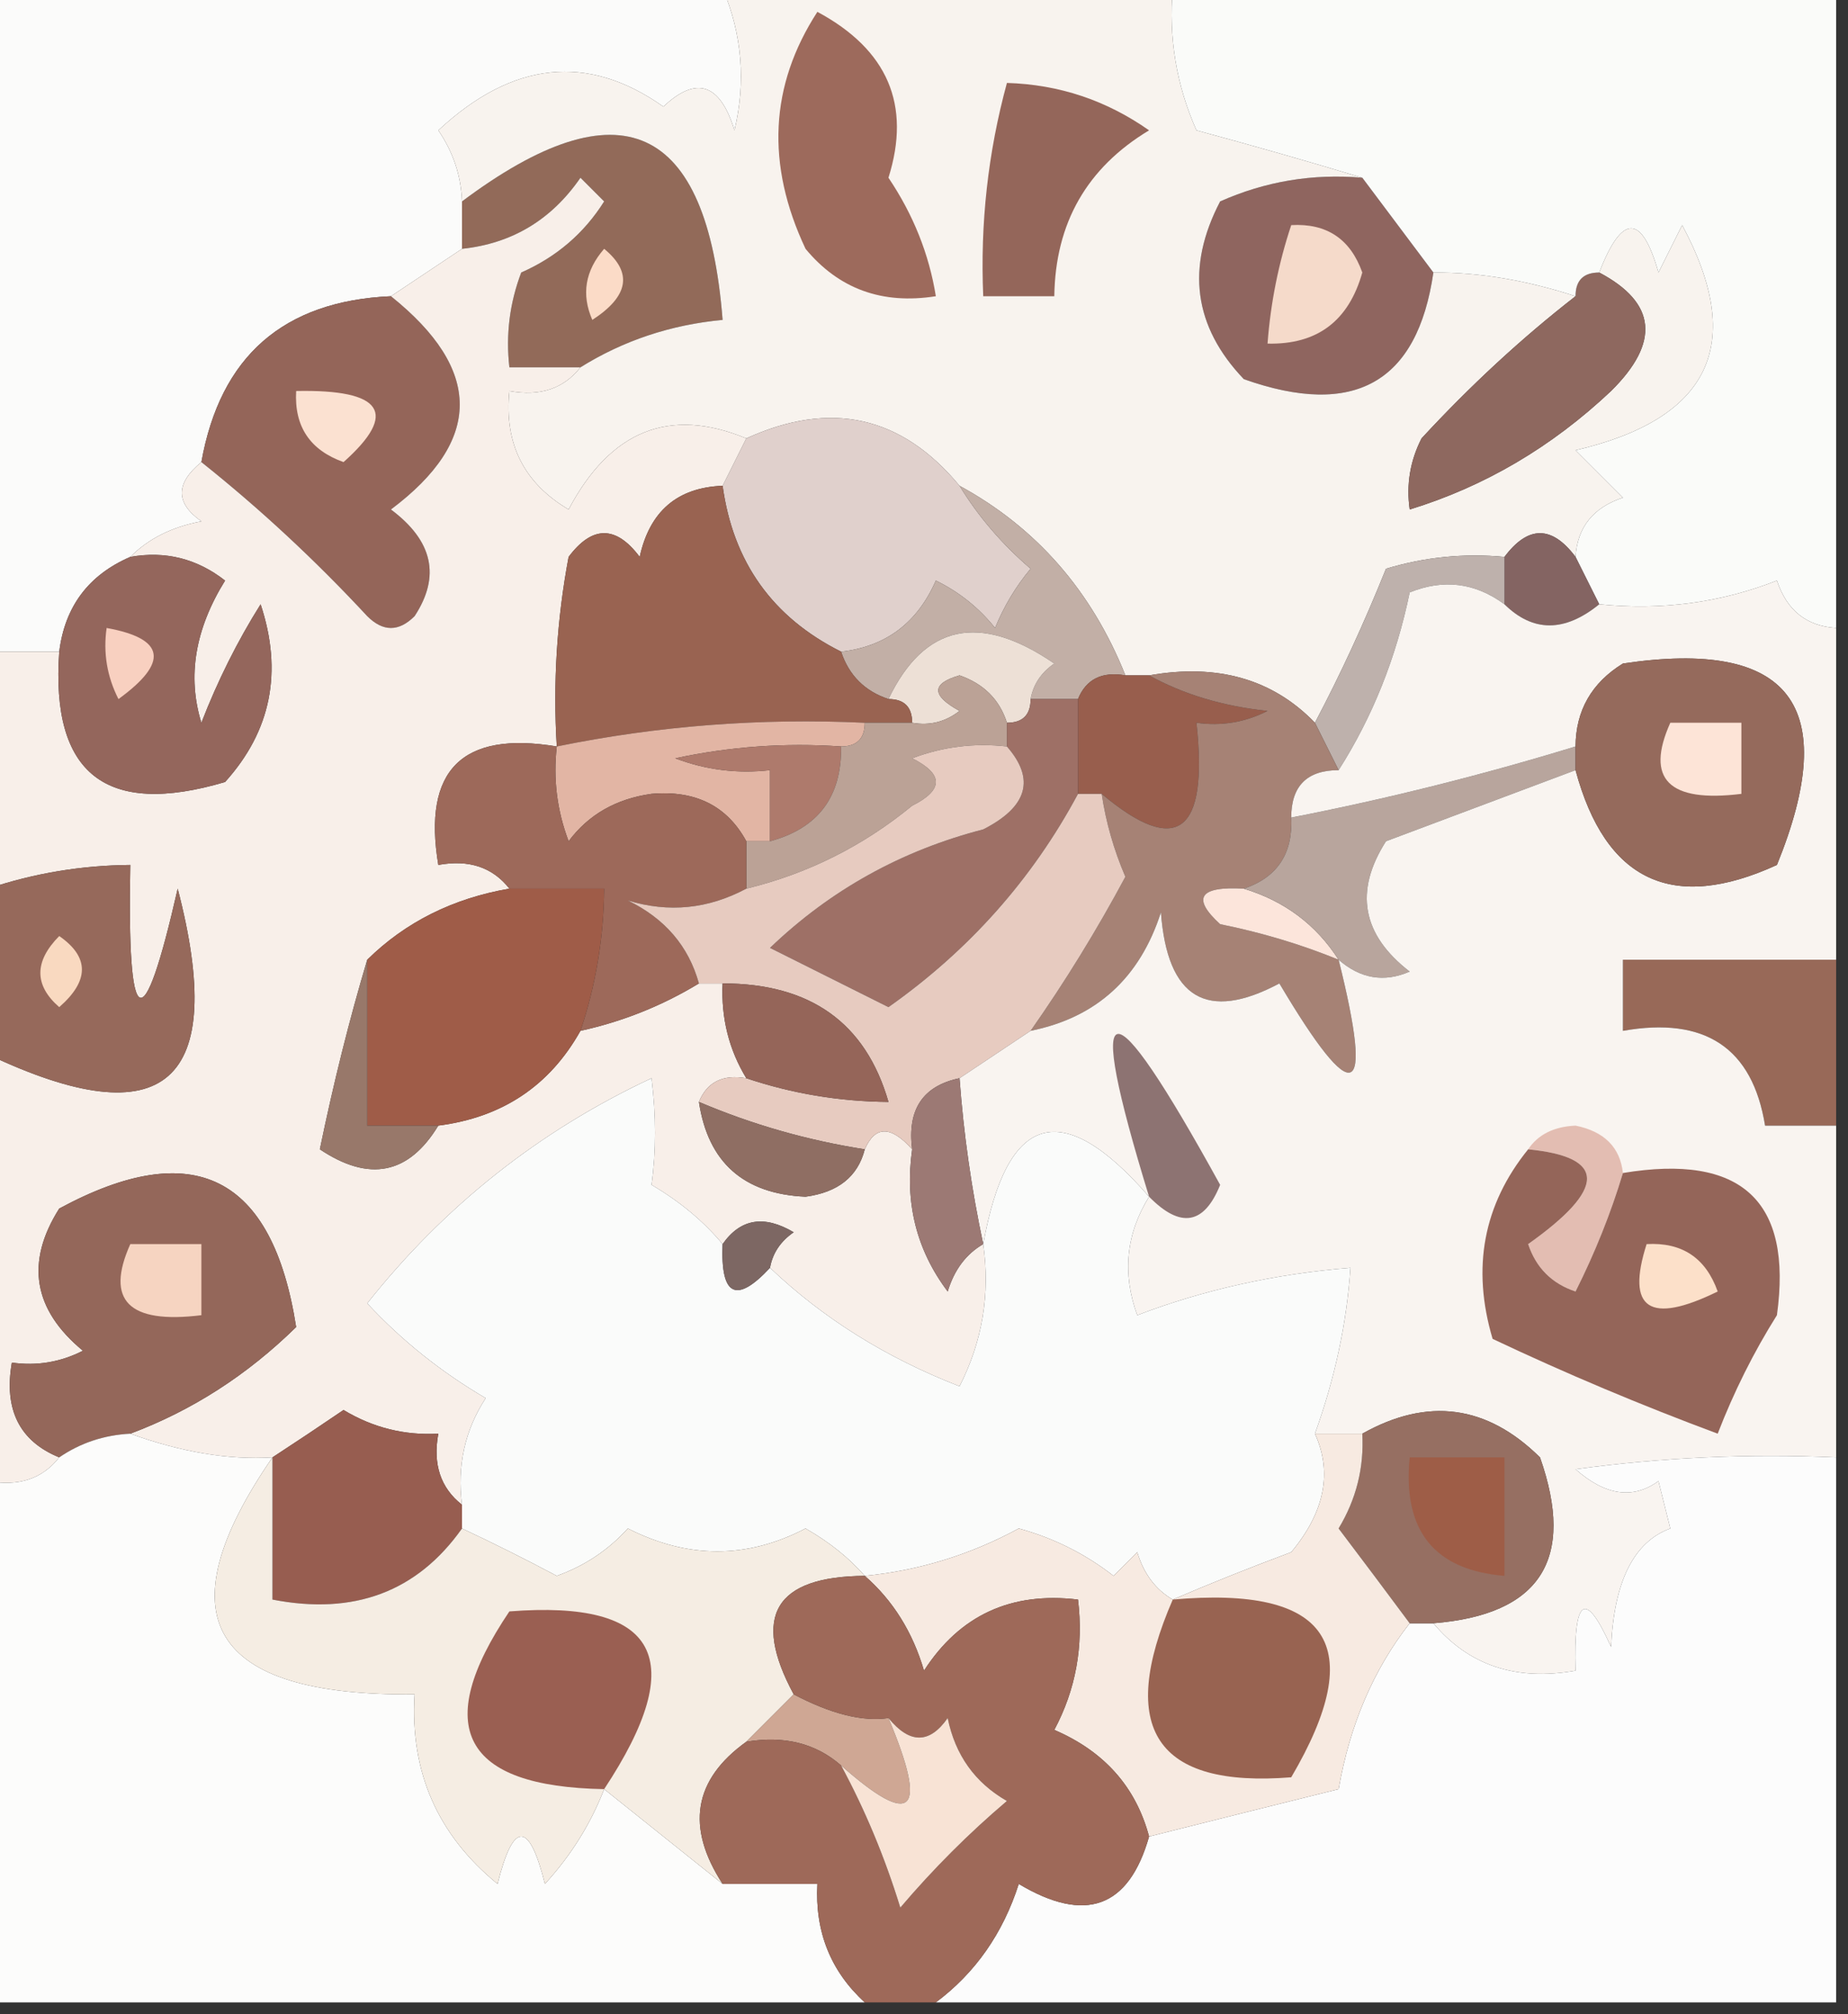 <?xml version="1.0" encoding="UTF-8"?>
<!DOCTYPE svg PUBLIC "-//W3C//DTD SVG 1.1//EN" "http://www.w3.org/Graphics/SVG/1.1/DTD/svg11.dtd">
<svg xmlns="http://www.w3.org/2000/svg" version="1.1" width="78px" height="85px" style="shape-rendering:geometricPrecision; text-rendering:geometricPrecision; image-rendering:optimizeQuality; fill-rule:evenodd; clip-rule:evenodd" xmlns:xlink="http://www.w3.org/1999/xlink">
<rect width="100%" height="100%" fill="#333333" stroke="none"/>
<g><path style="opacity:1" fill="#fbfbfa" d="M -0.5,-0.5 C 9.833,-0.5 20.167,-0.5 30.5,-0.5C 31.323,1.455 31.49,3.455 31,5.5C 30.395,3.519 29.395,3.185 28,4.5C 24.807,2.243 21.64,2.576 18.5,5.5C 19.127,6.417 19.461,7.417 19.5,8.5C 19.5,9.167 19.5,9.833 19.5,10.5C 18.5,11.167 17.5,11.833 16.5,12.5C 11.964,12.703 9.298,15.036 8.5,19.5C 7.402,20.397 7.402,21.23 8.5,22C 7.263,22.232 6.263,22.732 5.5,23.5C 3.738,24.262 2.738,25.596 2.5,27.5C 1.5,27.5 0.5,27.5 -0.5,27.5C -0.5,18.167 -0.5,8.833 -0.5,-0.5 Z"/></g>
<g><path style="opacity:1" fill="#926a59" d="M 24.5,15.5 C 23.5,15.5 22.5,15.5 21.5,15.5C 21.343,14.127 21.51,12.793 22,11.5C 23.487,10.845 24.653,9.845 25.5,8.5C 25.167,8.167 24.833,7.833 24.5,7.5C 23.274,9.278 21.608,10.278 19.5,10.5C 19.5,9.833 19.5,9.167 19.5,8.5C 26.177,3.505 29.844,5.171 30.5,13.5C 28.315,13.704 26.315,14.37 24.5,15.5 Z"/></g>
<g><path style="opacity:1" fill="#8f655f" d="M 57.5,7.5 C 58.5,8.833 59.5,10.167 60.5,11.5C 59.826,16.151 57.159,17.651 52.5,16C 50.381,13.781 50.048,11.281 51.5,8.5C 53.409,7.652 55.409,7.318 57.5,7.5 Z"/></g>
<g><path style="opacity:1" fill="#fbdbc7" d="M 25.5,10.5 C 26.712,11.497 26.546,12.497 25,13.5C 24.53,12.423 24.697,11.423 25.5,10.5 Z"/></g>
<g><path style="opacity:1" fill="#f8f3ee" d="M 30.5,-0.5 C 36.833,-0.5 43.167,-0.5 49.5,-0.5C 49.318,1.591 49.652,3.591 50.5,5.5C 52.969,6.168 55.302,6.835 57.5,7.5C 55.409,7.318 53.409,7.652 51.5,8.5C 50.048,11.281 50.381,13.781 52.5,16C 57.159,17.651 59.826,16.151 60.5,11.5C 62.412,11.488 64.412,11.821 66.5,12.5C 64.229,14.266 62.063,16.266 60,18.5C 59.517,19.448 59.35,20.448 59.5,21.5C 62.661,20.53 65.494,18.863 68,16.5C 70.081,14.443 69.914,12.777 67.5,11.5C 68.462,9.014 69.295,9.014 70,11.5C 70.333,10.833 70.667,10.167 71,9.5C 73.693,14.508 72.193,17.674 66.5,19C 67.167,19.667 67.833,20.333 68.5,21C 67.244,21.417 66.577,22.25 66.5,23.5C 65.5,22.167 64.5,22.167 63.5,23.5C 61.801,23.34 60.134,23.506 58.5,24C 57.578,26.294 56.578,28.461 55.5,30.5C 53.721,28.657 51.388,27.99 48.5,28.5C 48.167,28.5 47.833,28.5 47.5,28.5C 46.071,24.929 43.737,22.262 40.5,20.5C 38.056,17.544 35.056,16.877 31.5,18.5C 28.264,17.161 25.764,18.161 24,21.5C 22.108,20.383 21.275,18.716 21.5,16.5C 22.791,16.737 23.791,16.404 24.5,15.5C 26.315,14.37 28.315,13.704 30.5,13.5C 29.844,5.171 26.177,3.505 19.5,8.5C 19.461,7.417 19.127,6.417 18.5,5.5C 21.64,2.576 24.807,2.243 28,4.5C 29.395,3.185 30.395,3.519 31,5.5C 31.49,3.455 31.323,1.455 30.5,-0.5 Z"/></g>
<g><path style="opacity:1" fill="#f5daca" d="M 54.5,9.5 C 55.995,9.415 56.995,10.082 57.5,11.5C 56.923,13.55 55.59,14.55 53.5,14.5C 53.629,12.784 53.962,11.117 54.5,9.5 Z"/></g>
<g><path style="opacity:1" fill="#94665a" d="M 42.5,3.5 C 44.696,3.565 46.696,4.232 48.5,5.5C 45.875,7.081 44.542,9.415 44.5,12.5C 43.5,12.5 42.5,12.5 41.5,12.5C 41.368,9.43 41.701,6.43 42.5,3.5 Z"/></g>
<g><path style="opacity:1" fill="#9d6a5c" d="M 34.5,0.5 C 37.468,2.094 38.468,4.428 37.5,7.5C 38.547,9.056 39.214,10.723 39.5,12.5C 37.234,12.859 35.401,12.192 34,10.5C 32.321,6.938 32.487,3.605 34.5,0.5 Z"/></g>
<g><path style="opacity:1" fill="#8e685f" d="M 67.5,11.5 C 69.914,12.777 70.081,14.443 68,16.5C 65.494,18.863 62.661,20.53 59.5,21.5C 59.35,20.448 59.517,19.448 60,18.5C 62.063,16.266 64.229,14.266 66.5,12.5C 66.5,11.833 66.833,11.5 67.5,11.5 Z"/></g>
<g><path style="opacity:1" fill="#946559" d="M 16.5,12.5 C 20.372,15.598 20.372,18.598 16.5,21.5C 18.27,22.82 18.603,24.32 17.5,26C 16.833,26.667 16.167,26.667 15.5,26C 13.297,23.628 10.963,21.461 8.5,19.5C 9.298,15.036 11.964,12.703 16.5,12.5 Z"/></g>
<g><path style="opacity:1" fill="#fbe1d1" d="M 12.5,16.5 C 16.161,16.426 16.828,17.426 14.5,19.5C 13.082,18.995 12.415,17.995 12.5,16.5 Z"/></g>
<g><path style="opacity:1" fill="#e0d0cc" d="M 40.5,20.5 C 41.29,21.794 42.29,22.961 43.5,24C 42.874,24.75 42.374,25.584 42,26.5C 41.311,25.643 40.478,24.977 39.5,24.5C 38.717,26.288 37.384,27.288 35.5,27.5C 32.608,26.053 30.942,23.719 30.5,20.5C 30.833,19.833 31.167,19.167 31.5,18.5C 35.056,16.877 38.056,17.544 40.5,20.5 Z"/></g>
<g><path style="opacity:1" fill="#fafbf9" d="M 49.5,-0.5 C 58.833,-0.5 68.167,-0.5 77.5,-0.5C 77.5,8.5 77.5,17.5 77.5,26.5C 76.25,26.423 75.417,25.756 75,24.5C 72.619,25.435 70.119,25.768 67.5,25.5C 67.167,24.833 66.833,24.167 66.5,23.5C 66.577,22.25 67.244,21.417 68.5,21C 67.833,20.333 67.167,19.667 66.5,19C 72.193,17.674 73.693,14.508 71,9.5C 70.667,10.167 70.333,10.833 70,11.5C 69.295,9.014 68.462,9.014 67.5,11.5C 66.833,11.5 66.5,11.833 66.5,12.5C 64.412,11.821 62.412,11.488 60.5,11.5C 59.5,10.167 58.5,8.833 57.5,7.5C 55.302,6.835 52.969,6.168 50.5,5.5C 49.652,3.591 49.318,1.591 49.5,-0.5 Z"/></g>
<g><path style="opacity:1" fill="#846462" d="M 66.5,23.5 C 66.833,24.167 67.167,24.833 67.5,25.5C 66.039,26.686 64.705,26.686 63.5,25.5C 63.5,24.833 63.5,24.167 63.5,23.5C 64.5,22.167 65.5,22.167 66.5,23.5 Z"/></g>
<g><path style="opacity:1" fill="#c2afa6" d="M 40.5,20.5 C 43.737,22.262 46.071,24.929 47.5,28.5C 46.508,28.328 45.842,28.662 45.5,29.5C 44.833,29.5 44.167,29.5 43.5,29.5C 43.611,28.883 43.944,28.383 44.5,28C 41.349,25.842 39.016,26.342 37.5,29.5C 36.5,29.167 35.833,28.5 35.5,27.5C 37.384,27.288 38.717,26.288 39.5,24.5C 40.478,24.977 41.311,25.643 42,26.5C 42.374,25.584 42.874,24.75 43.5,24C 42.29,22.961 41.29,21.794 40.5,20.5 Z"/></g>
<g><path style="opacity:1" fill="#beb1ac" d="M 63.5,23.5 C 63.5,24.167 63.5,24.833 63.5,25.5C 62.262,24.588 60.928,24.421 59.5,25C 58.93,27.756 57.93,30.256 56.5,32.5C 56.167,31.833 55.833,31.167 55.5,30.5C 56.578,28.461 57.578,26.294 58.5,24C 60.134,23.506 61.801,23.34 63.5,23.5 Z"/></g>
<g><path style="opacity:1" fill="#f8efe9" d="M 24.5,15.5 C 23.791,16.404 22.791,16.737 21.5,16.5C 21.275,18.716 22.108,20.383 24,21.5C 25.764,18.161 28.264,17.161 31.5,18.5C 31.167,19.167 30.833,19.833 30.5,20.5C 28.589,20.574 27.422,21.574 27,23.5C 26,22.167 25,22.167 24,23.5C 23.503,26.146 23.336,28.813 23.5,31.5C 19.5,30.833 17.833,32.5 18.5,36.5C 19.791,36.263 20.791,36.596 21.5,37.5C 19.113,37.912 17.113,38.912 15.5,40.5C 14.746,43.023 14.08,45.689 13.5,48.5C 15.582,49.894 17.249,49.561 18.5,47.5C 21.198,47.155 23.198,45.822 24.5,43.5C 26.284,43.108 27.951,42.441 29.5,41.5C 29.833,41.5 30.167,41.5 30.5,41.5C 30.433,42.959 30.766,44.292 31.5,45.5C 30.508,45.328 29.842,45.662 29.5,46.5C 29.884,49.05 31.384,50.383 34,50.5C 35.376,50.316 36.209,49.649 36.5,48.5C 36.938,47.494 37.604,47.494 38.5,48.5C 38.181,50.751 38.681,52.751 40,54.5C 40.278,53.584 40.778,52.917 41.5,52.5C 41.799,54.604 41.466,56.604 40.5,58.5C 37.404,57.298 34.737,55.631 32.5,53.5C 32.611,52.883 32.944,52.383 33.5,52C 32.251,51.26 31.251,51.426 30.5,52.5C 29.691,51.531 28.691,50.698 27.5,50C 27.694,48.57 27.694,47.07 27.5,45.5C 22.77,47.711 18.77,50.877 15.5,55C 16.953,56.565 18.619,57.898 20.5,59C 19.62,60.356 19.287,61.856 19.5,63.5C 18.596,62.791 18.263,61.791 18.5,60.5C 17.07,60.579 15.736,60.246 14.5,59.5C 13.482,60.193 12.482,60.859 11.5,61.5C 9.652,61.614 7.652,61.281 5.5,60.5C 8.104,59.525 10.437,58.025 12.5,56C 11.501,49.604 8.167,47.937 2.5,51C 1.065,53.267 1.399,55.267 3.5,57C 2.552,57.483 1.552,57.65 0.5,57.5C 0.157,59.483 0.824,60.817 2.5,61.5C 1.791,62.404 0.791,62.737 -0.5,62.5C -0.5,56.5 -0.5,50.5 -0.5,44.5C 6.968,48.04 9.635,45.707 7.5,37.5C 6.03,43.959 5.363,43.626 5.5,36.5C 3.435,36.517 1.435,36.85 -0.5,37.5C -0.5,34.167 -0.5,30.833 -0.5,27.5C 0.5,27.5 1.5,27.5 2.5,27.5C 2.136,32.659 4.47,34.492 9.5,33C 11.444,30.847 11.944,28.347 11,25.5C 10.02,27.059 9.187,28.726 8.5,30.5C 7.897,28.548 8.23,26.548 9.5,24.5C 8.311,23.571 6.978,23.238 5.5,23.5C 6.263,22.732 7.263,22.232 8.5,22C 7.402,21.23 7.402,20.397 8.5,19.5C 10.963,21.461 13.297,23.628 15.5,26C 16.167,26.667 16.833,26.667 17.5,26C 18.603,24.32 18.27,22.82 16.5,21.5C 20.372,18.598 20.372,15.598 16.5,12.5C 17.5,11.833 18.5,11.167 19.5,10.5C 21.608,10.278 23.274,9.278 24.5,7.5C 24.833,7.833 25.167,8.167 25.5,8.5C 24.653,9.845 23.487,10.845 22,11.5C 21.51,12.793 21.343,14.127 21.5,15.5C 22.5,15.5 23.5,15.5 24.5,15.5 Z"/></g>
<g><path style="opacity:1" fill="#ede0d6" d="M 43.5,29.5 C 43.5,30.167 43.167,30.5 42.5,30.5C 42.189,29.522 41.522,28.855 40.5,28.5C 39.304,28.846 39.304,29.346 40.5,30C 39.906,30.464 39.239,30.631 38.5,30.5C 38.5,29.833 38.167,29.5 37.5,29.5C 39.016,26.342 41.349,25.842 44.5,28C 43.944,28.383 43.611,28.883 43.5,29.5 Z"/></g>
<g><path style="opacity:1" fill="#996351" d="M 30.5,20.5 C 30.942,23.719 32.608,26.053 35.5,27.5C 35.833,28.5 36.5,29.167 37.5,29.5C 38.167,29.5 38.5,29.833 38.5,30.5C 37.833,30.5 37.167,30.5 36.5,30.5C 32.102,30.294 27.768,30.627 23.5,31.5C 23.336,28.813 23.503,26.146 24,23.5C 25,22.167 26,22.167 27,23.5C 27.422,21.574 28.589,20.574 30.5,20.5 Z"/></g>
<g><path style="opacity:1" fill="#94665c" d="M 5.5,23.5 C 6.978,23.238 8.311,23.571 9.5,24.5C 8.23,26.548 7.897,28.548 8.5,30.5C 9.187,28.726 10.02,27.059 11,25.5C 11.944,28.347 11.444,30.847 9.5,33C 4.47,34.492 2.136,32.659 2.5,27.5C 2.738,25.596 3.738,24.262 5.5,23.5 Z"/></g>
<g><path style="opacity:1" fill="#f8d0c0" d="M 4.5,26.5 C 6.973,26.947 7.14,27.947 5,29.5C 4.517,28.552 4.351,27.552 4.5,26.5 Z"/></g>
<g><path style="opacity:1" fill="#985e4d" d="M 47.5,28.5 C 47.833,28.5 48.167,28.5 48.5,28.5C 49.952,29.302 51.618,29.802 53.5,30C 52.552,30.483 51.552,30.649 50.5,30.5C 51.01,35.169 49.677,36.169 46.5,33.5C 46.167,33.5 45.833,33.5 45.5,33.5C 45.5,32.167 45.5,30.833 45.5,29.5C 45.842,28.662 46.508,28.328 47.5,28.5 Z"/></g>
<g><path style="opacity:1" fill="#e2b5a4" d="M 36.5,30.5 C 36.5,31.167 36.167,31.5 35.5,31.5C 33.143,31.337 30.81,31.503 28.5,32C 29.793,32.49 31.127,32.657 32.5,32.5C 32.5,33.5 32.5,34.5 32.5,35.5C 32.167,35.5 31.833,35.5 31.5,35.5C 30.688,34.007 29.355,33.34 27.5,33.5C 26.006,33.709 24.839,34.376 24,35.5C 23.51,34.207 23.343,32.873 23.5,31.5C 27.768,30.627 32.102,30.294 36.5,30.5 Z"/></g>
<g><path style="opacity:1" fill="#ae7a6c" d="M 35.5,31.5 C 35.532,33.619 34.532,34.952 32.5,35.5C 32.5,34.5 32.5,33.5 32.5,32.5C 31.127,32.657 29.793,32.49 28.5,32C 30.81,31.503 33.143,31.337 35.5,31.5 Z"/></g>
<g><path style="opacity:1" fill="#bba296" d="M 42.5,30.5 C 42.5,30.833 42.5,31.167 42.5,31.5C 41.127,31.343 39.793,31.51 38.5,32C 39.833,32.667 39.833,33.333 38.5,34C 36.423,35.705 34.09,36.872 31.5,37.5C 31.5,36.833 31.5,36.167 31.5,35.5C 31.833,35.5 32.167,35.5 32.5,35.5C 34.532,34.952 35.532,33.619 35.5,31.5C 36.167,31.5 36.5,31.167 36.5,30.5C 37.167,30.5 37.833,30.5 38.5,30.5C 39.239,30.631 39.906,30.464 40.5,30C 39.304,29.346 39.304,28.846 40.5,28.5C 41.522,28.855 42.189,29.522 42.5,30.5 Z"/></g>
<g><path style="opacity:1" fill="#9d695a" d="M 23.5,31.5 C 23.343,32.873 23.51,34.207 24,35.5C 24.839,34.376 26.006,33.709 27.5,33.5C 29.355,33.34 30.688,34.007 31.5,35.5C 31.5,36.167 31.5,36.833 31.5,37.5C 29.894,38.359 28.227,38.526 26.5,38C 28.063,38.759 29.063,39.926 29.5,41.5C 27.951,42.441 26.284,43.108 24.5,43.5C 25.149,41.565 25.483,39.565 25.5,37.5C 24.167,37.5 22.833,37.5 21.5,37.5C 20.791,36.596 19.791,36.263 18.5,36.5C 17.833,32.5 19.5,30.833 23.5,31.5 Z"/></g>
<g><path style="opacity:1" fill="#9e7066" d="M 43.5,29.5 C 44.167,29.5 44.833,29.5 45.5,29.5C 45.5,30.833 45.5,32.167 45.5,33.5C 43.57,37.1 40.903,40.1 37.5,42.5C 35.833,41.667 34.167,40.833 32.5,40C 35.048,37.558 38.048,35.892 41.5,35C 43.373,34.047 43.706,32.88 42.5,31.5C 42.5,31.167 42.5,30.833 42.5,30.5C 43.167,30.5 43.5,30.167 43.5,29.5 Z"/></g>
<g><path style="opacity:1" fill="#a68275" d="M 48.5,28.5 C 51.388,27.99 53.721,28.657 55.5,30.5C 55.833,31.167 56.167,31.833 56.5,32.5C 55.167,32.5 54.5,33.167 54.5,34.5C 54.573,36.027 53.906,37.027 52.5,37.5C 50.621,37.393 50.288,37.893 51.5,39C 53.248,39.352 54.914,39.852 56.5,40.5C 57.998,46.501 57.165,46.834 54,41.5C 50.938,43.13 49.271,42.13 49,38.5C 48.108,41.273 46.275,42.94 43.5,43.5C 44.954,41.428 46.288,39.262 47.5,37C 47.011,35.861 46.678,34.695 46.5,33.5C 49.677,36.169 51.01,35.169 50.5,30.5C 51.552,30.649 52.552,30.483 53.5,30C 51.618,29.802 49.952,29.302 48.5,28.5 Z"/></g>
<g><path style="opacity:1" fill="#fce5db" d="M 52.5,37.5 C 54.219,38.022 55.553,39.022 56.5,40.5C 54.914,39.852 53.248,39.352 51.5,39C 50.288,37.893 50.621,37.393 52.5,37.5 Z"/></g>
<g><path style="opacity:1" fill="#b8a59d" d="M 66.5,31.5 C 66.5,31.833 66.5,32.167 66.5,32.5C 63.862,33.492 61.195,34.492 58.5,35.5C 57.151,37.611 57.485,39.445 59.5,41C 58.423,41.47 57.423,41.303 56.5,40.5C 55.553,39.022 54.219,38.022 52.5,37.5C 53.906,37.027 54.573,36.027 54.5,34.5C 58.532,33.715 62.532,32.715 66.5,31.5 Z"/></g>
<g><path style="opacity:1" fill="#e7cbc0" d="M 42.5,31.5 C 43.706,32.88 43.373,34.047 41.5,35C 38.048,35.892 35.048,37.558 32.5,40C 34.167,40.833 35.833,41.667 37.5,42.5C 40.903,40.1 43.57,37.1 45.5,33.5C 45.833,33.5 46.167,33.5 46.5,33.5C 46.678,34.695 47.011,35.861 47.5,37C 46.288,39.262 44.954,41.428 43.5,43.5C 42.5,44.167 41.5,44.833 40.5,45.5C 38.952,45.821 38.285,46.821 38.5,48.5C 37.604,47.494 36.938,47.494 36.5,48.5C 34.079,48.122 31.746,47.455 29.5,46.5C 29.842,45.662 30.508,45.328 31.5,45.5C 33.435,46.15 35.435,46.483 37.5,46.5C 36.539,43.165 34.206,41.499 30.5,41.5C 30.167,41.5 29.833,41.5 29.5,41.5C 29.063,39.926 28.063,38.759 26.5,38C 28.227,38.526 29.894,38.359 31.5,37.5C 34.09,36.872 36.423,35.705 38.5,34C 39.833,33.333 39.833,32.667 38.5,32C 39.793,31.51 41.127,31.343 42.5,31.5 Z"/></g>
<g><path style="opacity:1" fill="#986958" d="M 77.5,40.5 C 77.5,42.833 77.5,45.167 77.5,47.5C 76.5,47.5 75.5,47.5 74.5,47.5C 73.969,44.221 71.969,42.887 68.5,43.5C 68.5,42.5 68.5,41.5 68.5,40.5C 71.5,40.5 74.5,40.5 77.5,40.5 Z"/></g>
<g><path style="opacity:1" fill="#96695b" d="M -0.5,44.5 C -0.5,42.167 -0.5,39.833 -0.5,37.5C 1.435,36.85 3.435,36.517 5.5,36.5C 5.363,43.626 6.03,43.959 7.5,37.5C 9.635,45.707 6.968,48.04 -0.5,44.5 Z"/></g>
<g><path style="opacity:1" fill="#f9d9c0" d="M 2.5,39.5 C 3.776,40.386 3.776,41.386 2.5,42.5C 1.438,41.575 1.438,40.575 2.5,39.5 Z"/></g>
<g><path style="opacity:1" fill="#9f5c48" d="M 21.5,37.5 C 22.833,37.5 24.167,37.5 25.5,37.5C 25.483,39.565 25.149,41.565 24.5,43.5C 23.198,45.822 21.198,47.155 18.5,47.5C 17.5,47.5 16.5,47.5 15.5,47.5C 15.5,45.167 15.5,42.833 15.5,40.5C 17.113,38.912 19.113,37.912 21.5,37.5 Z"/></g>
<g><path style="opacity:1" fill="#956559" d="M 30.5,41.5 C 34.206,41.499 36.539,43.165 37.5,46.5C 35.435,46.483 33.435,46.15 31.5,45.5C 30.766,44.292 30.433,42.959 30.5,41.5 Z"/></g>
<g><path style="opacity:1" fill="#f9f4f0" d="M 63.5,25.5 C 64.705,26.686 66.039,26.686 67.5,25.5C 70.119,25.768 72.619,25.435 75,24.5C 75.417,25.756 76.25,26.423 77.5,26.5C 77.5,31.167 77.5,35.833 77.5,40.5C 74.5,40.5 71.5,40.5 68.5,40.5C 68.5,41.5 68.5,42.5 68.5,43.5C 71.969,42.887 73.969,44.221 74.5,47.5C 75.5,47.5 76.5,47.5 77.5,47.5C 77.5,52.167 77.5,56.833 77.5,61.5C 73.818,61.335 70.152,61.501 66.5,62C 67.76,63.113 68.927,63.28 70,62.5C 70.167,63.167 70.333,63.833 70.5,64.5C 68.958,65.068 68.124,66.735 68,69.5C 66.912,67.068 66.412,67.402 66.5,70.5C 63.99,70.947 61.99,70.28 60.5,68.5C 65.012,68.138 66.512,65.805 65,61.5C 62.758,59.285 60.258,58.952 57.5,60.5C 56.833,60.5 56.167,60.5 55.5,60.5C 56.343,58.164 56.843,55.831 57,53.5C 53.812,53.759 50.812,54.425 48,55.5C 47.36,53.735 47.527,52.068 48.5,50.5C 44.834,46.276 42.501,46.943 41.5,52.5C 41.007,50.194 40.674,47.861 40.5,45.5C 41.5,44.833 42.5,44.167 43.5,43.5C 46.275,42.94 48.108,41.273 49,38.5C 49.271,42.13 50.938,43.13 54,41.5C 57.165,46.834 57.998,46.501 56.5,40.5C 57.423,41.303 58.423,41.47 59.5,41C 57.485,39.445 57.151,37.611 58.5,35.5C 61.195,34.492 63.862,33.492 66.5,32.5C 67.763,37.185 70.596,38.518 75,36.5C 77.732,29.778 75.566,26.945 68.5,28C 67.177,28.816 66.511,29.983 66.5,31.5C 62.532,32.715 58.532,33.715 54.5,34.5C 54.5,33.167 55.167,32.5 56.5,32.5C 57.93,30.256 58.93,27.756 59.5,25C 60.928,24.421 62.262,24.588 63.5,25.5 Z"/></g>
<g><path style="opacity:1" fill="#956a5c" d="M 66.5,32.5 C 66.5,32.167 66.5,31.833 66.5,31.5C 66.511,29.983 67.177,28.816 68.5,28C 75.566,26.945 77.732,29.778 75,36.5C 70.596,38.518 67.763,37.185 66.5,32.5 Z"/></g>
<g><path style="opacity:1" fill="#fde4d7" d="M 70.5,30.5 C 71.5,30.5 72.5,30.5 73.5,30.5C 73.5,31.5 73.5,32.5 73.5,33.5C 70.433,33.88 69.433,32.88 70.5,30.5 Z"/></g>
<g><path style="opacity:1" fill="#98786a" d="M 15.5,40.5 C 15.5,42.833 15.5,45.167 15.5,47.5C 16.5,47.5 17.5,47.5 18.5,47.5C 17.249,49.561 15.582,49.894 13.5,48.5C 14.08,45.689 14.746,43.023 15.5,40.5 Z"/></g>
<g><path style="opacity:1" fill="#8f6e63" d="M 29.5,46.5 C 31.746,47.455 34.079,48.122 36.5,48.5C 36.209,49.649 35.376,50.316 34,50.5C 31.384,50.383 29.884,49.05 29.5,46.5 Z"/></g>
<g><path style="opacity:1" fill="#8d7372" d="M 48.5,50.5 C 45.736,41.51 46.736,41.343 51.5,50C 50.824,51.683 49.824,51.85 48.5,50.5 Z"/></g>
<g><path style="opacity:1" fill="#9c7974" d="M 40.5,45.5 C 40.674,47.861 41.007,50.194 41.5,52.5C 40.778,52.917 40.278,53.584 40,54.5C 38.681,52.751 38.181,50.751 38.5,48.5C 38.285,46.821 38.952,45.821 40.5,45.5 Z"/></g>
<g><path style="opacity:1" fill="#94675a" d="M 5.5,60.5 C 4.391,60.557 3.391,60.89 2.5,61.5C 0.824,60.817 0.157,59.483 0.5,57.5C 1.552,57.65 2.552,57.483 3.5,57C 1.399,55.267 1.065,53.267 2.5,51C 8.167,47.937 11.501,49.604 12.5,56C 10.437,58.025 8.104,59.525 5.5,60.5 Z"/></g>
<g><path style="opacity:1" fill="#fafbfa" d="M 30.5,52.5 C 30.409,54.698 31.076,55.031 32.5,53.5C 34.737,55.631 37.404,57.298 40.5,58.5C 41.466,56.604 41.799,54.604 41.5,52.5C 42.501,46.943 44.834,46.276 48.5,50.5C 47.527,52.068 47.36,53.735 48,55.5C 50.812,54.425 53.812,53.759 57,53.5C 56.843,55.831 56.343,58.164 55.5,60.5C 56.245,62.136 55.912,63.803 54.5,65.5C 52.709,66.17 51.042,66.837 49.5,67.5C 48.778,67.082 48.278,66.416 48,65.5C 47.667,65.833 47.333,66.167 47,66.5C 45.806,65.57 44.473,64.903 43,64.5C 40.953,65.609 38.787,66.276 36.5,66.5C 35.828,65.733 34.995,65.066 34,64.5C 31.534,65.788 29.034,65.788 26.5,64.5C 25.672,65.415 24.672,66.081 23.5,66.5C 22.133,65.775 20.8,65.108 19.5,64.5C 19.5,64.167 19.5,63.833 19.5,63.5C 19.287,61.856 19.62,60.356 20.5,59C 18.619,57.898 16.953,56.565 15.5,55C 18.77,50.877 22.77,47.711 27.5,45.5C 27.694,47.07 27.694,48.57 27.5,50C 28.691,50.698 29.691,51.531 30.5,52.5 Z"/></g>
<g><path style="opacity:1" fill="#7d6763" d="M 32.5,53.5 C 31.076,55.031 30.409,54.698 30.5,52.5C 31.251,51.426 32.251,51.26 33.5,52C 32.944,52.383 32.611,52.883 32.5,53.5 Z"/></g>
<g><path style="opacity:1" fill="#e3bdb2" d="M 64.5,48.5 C 64.917,47.876 65.584,47.543 66.5,47.5C 67.713,47.747 68.38,48.414 68.5,49.5C 67.989,51.195 67.322,52.861 66.5,54.5C 65.5,54.167 64.833,53.5 64.5,52.5C 67.812,50.155 67.812,48.822 64.5,48.5 Z"/></g>
<g><path style="opacity:1" fill="#f6d4c1" d="M 5.5,52.5 C 6.5,52.5 7.5,52.5 8.5,52.5C 8.5,53.5 8.5,54.5 8.5,55.5C 5.433,55.88 4.433,54.88 5.5,52.5 Z"/></g>
<g><path style="opacity:1" fill="#946559" d="M 64.5,48.5 C 67.812,48.822 67.812,50.155 64.5,52.5C 64.833,53.5 65.5,54.167 66.5,54.5C 67.322,52.861 67.989,51.195 68.5,49.5C 73.501,48.671 75.668,50.671 75,55.5C 74.02,57.059 73.187,58.726 72.5,60.5C 69.261,59.296 66.094,57.962 63,56.5C 62.109,53.502 62.609,50.836 64.5,48.5 Z"/></g>
<g><path style="opacity:1" fill="#fce0c9" d="M 69.5,52.5 C 70.995,52.415 71.995,53.081 72.5,54.5C 69.623,55.911 68.623,55.244 69.5,52.5 Z"/></g>
<g><path style="opacity:1" fill="#fcfcfc" d="M 77.5,61.5 C 77.5,69.167 77.5,76.833 77.5,84.5C 64.833,84.5 52.167,84.5 39.5,84.5C 41.164,83.257 42.331,81.59 43,79.5C 45.811,81.18 47.644,80.513 48.5,77.5C 51.137,76.836 53.803,76.169 56.5,75.5C 56.974,72.783 57.974,70.45 59.5,68.5C 59.833,68.5 60.167,68.5 60.5,68.5C 61.99,70.28 63.99,70.947 66.5,70.5C 66.412,67.402 66.912,67.068 68,69.5C 68.124,66.735 68.958,65.068 70.5,64.5C 70.333,63.833 70.167,63.167 70,62.5C 68.927,63.28 67.76,63.113 66.5,62C 70.152,61.501 73.818,61.335 77.5,61.5 Z"/></g>
<g><path style="opacity:1" fill="#fcfcfb" d="M 5.5,60.5 C 7.652,61.281 9.652,61.614 11.5,61.5C 6.852,68.249 8.852,71.583 17.5,71.5C 17.299,74.765 18.466,77.431 21,79.5C 21.667,76.833 22.333,76.833 23,79.5C 24.095,78.307 24.928,76.973 25.5,75.5C 27.167,76.833 28.833,78.167 30.5,79.5C 31.833,79.5 33.167,79.5 34.5,79.5C 34.392,81.514 35.058,83.18 36.5,84.5C 24.167,84.5 11.833,84.5 -0.5,84.5C -0.5,77.167 -0.5,69.833 -0.5,62.5C 0.791,62.737 1.791,62.404 2.5,61.5C 3.391,60.89 4.391,60.557 5.5,60.5 Z"/></g>
<g><path style="opacity:1" fill="#975d50" d="M 19.5,63.5 C 19.5,63.833 19.5,64.167 19.5,64.5C 17.609,67.172 14.942,68.172 11.5,67.5C 11.5,65.5 11.5,63.5 11.5,61.5C 12.482,60.859 13.482,60.193 14.5,59.5C 15.736,60.246 17.07,60.579 18.5,60.5C 18.263,61.791 18.596,62.791 19.5,63.5 Z"/></g>
<g><path style="opacity:1" fill="#966f62" d="M 60.5,68.5 C 60.167,68.5 59.833,68.5 59.5,68.5C 58.524,67.185 57.524,65.852 56.5,64.5C 57.246,63.264 57.579,61.931 57.5,60.5C 60.258,58.952 62.758,59.285 65,61.5C 66.512,65.805 65.012,68.138 60.5,68.5 Z"/></g>
<g><path style="opacity:1" fill="#9e5d47" d="M 59.5,61.5 C 60.833,61.5 62.167,61.5 63.5,61.5C 63.5,63.167 63.5,64.833 63.5,66.5C 60.53,66.254 59.197,64.588 59.5,61.5 Z"/></g>
<g><path style="opacity:1" fill="#f5ede3" d="M 11.5,61.5 C 11.5,63.5 11.5,65.5 11.5,67.5C 14.942,68.172 17.609,67.172 19.5,64.5C 20.8,65.108 22.133,65.775 23.5,66.5C 24.672,66.081 25.672,65.415 26.5,64.5C 29.034,65.788 31.534,65.788 34,64.5C 34.995,65.066 35.828,65.733 36.5,66.5C 32.716,66.525 31.716,68.192 33.5,71.5C 32.833,72.167 32.167,72.833 31.5,73.5C 29.271,75.099 28.938,77.099 30.5,79.5C 28.833,78.167 27.167,76.833 25.5,75.5C 24.928,76.973 24.095,78.307 23,79.5C 22.333,76.833 21.667,76.833 21,79.5C 18.466,77.431 17.299,74.765 17.5,71.5C 8.852,71.583 6.852,68.249 11.5,61.5 Z"/></g>
<g><path style="opacity:1" fill="#9a5f52" d="M 25.5,75.5 C 19.532,75.395 18.198,72.895 21.5,68C 27.798,67.505 29.132,70.005 25.5,75.5 Z"/></g>
<g><path style="opacity:1" fill="#cfa794" d="M 33.5,71.5 C 35.075,72.328 36.408,72.662 37.5,72.5C 39.19,76.512 38.523,77.178 35.5,74.5C 34.432,73.566 33.099,73.232 31.5,73.5C 32.167,72.833 32.833,72.167 33.5,71.5 Z"/></g>
<g><path style="opacity:1" fill="#f7eae1" d="M 55.5,60.5 C 56.167,60.5 56.833,60.5 57.5,60.5C 57.579,61.931 57.246,63.264 56.5,64.5C 57.524,65.852 58.524,67.185 59.5,68.5C 57.974,70.45 56.974,72.783 56.5,75.5C 53.803,76.169 51.137,76.836 48.5,77.5C 47.942,75.407 46.609,73.907 44.5,73C 45.406,71.3 45.739,69.467 45.5,67.5C 42.675,67.162 40.508,68.162 39,70.5C 38.52,68.867 37.687,67.534 36.5,66.5C 38.787,66.276 40.953,65.609 43,64.5C 44.473,64.903 45.806,65.57 47,66.5C 47.333,66.167 47.667,65.833 48,65.5C 48.278,66.416 48.778,67.082 49.5,67.5C 51.042,66.837 52.709,66.17 54.5,65.5C 55.912,63.803 56.245,62.136 55.5,60.5 Z"/></g>
<g><path style="opacity:1" fill="#986351" d="M 49.5,67.5 C 56.116,66.914 57.783,69.414 54.5,75C 48.797,75.456 47.13,72.956 49.5,67.5 Z"/></g>
<g><path style="opacity:1" fill="#9e6959" d="M 36.5,66.5 C 37.687,67.534 38.52,68.867 39,70.5C 40.508,68.162 42.675,67.162 45.5,67.5C 45.739,69.467 45.406,71.3 44.5,73C 46.609,73.907 47.942,75.407 48.5,77.5C 47.644,80.513 45.811,81.18 43,79.5C 42.331,81.59 41.164,83.257 39.5,84.5C 38.5,84.5 37.5,84.5 36.5,84.5C 35.058,83.18 34.392,81.514 34.5,79.5C 33.167,79.5 31.833,79.5 30.5,79.5C 28.938,77.099 29.271,75.099 31.5,73.5C 33.099,73.232 34.432,73.566 35.5,74.5C 36.511,76.372 37.345,78.372 38,80.5C 39.395,78.86 40.895,77.36 42.5,76C 41.151,75.228 40.318,74.061 40,72.5C 39.23,73.598 38.397,73.598 37.5,72.5C 36.408,72.662 35.075,72.328 33.5,71.5C 31.716,68.192 32.716,66.525 36.5,66.5 Z"/></g>
<g><path style="opacity:1" fill="#f8e3d5" d="M 37.5,72.5 C 38.397,73.598 39.23,73.598 40,72.5C 40.318,74.061 41.151,75.228 42.5,76C 40.895,77.36 39.395,78.86 38,80.5C 37.345,78.372 36.511,76.372 35.5,74.5C 38.523,77.178 39.19,76.512 37.5,72.5 Z"/></g>
</svg>
